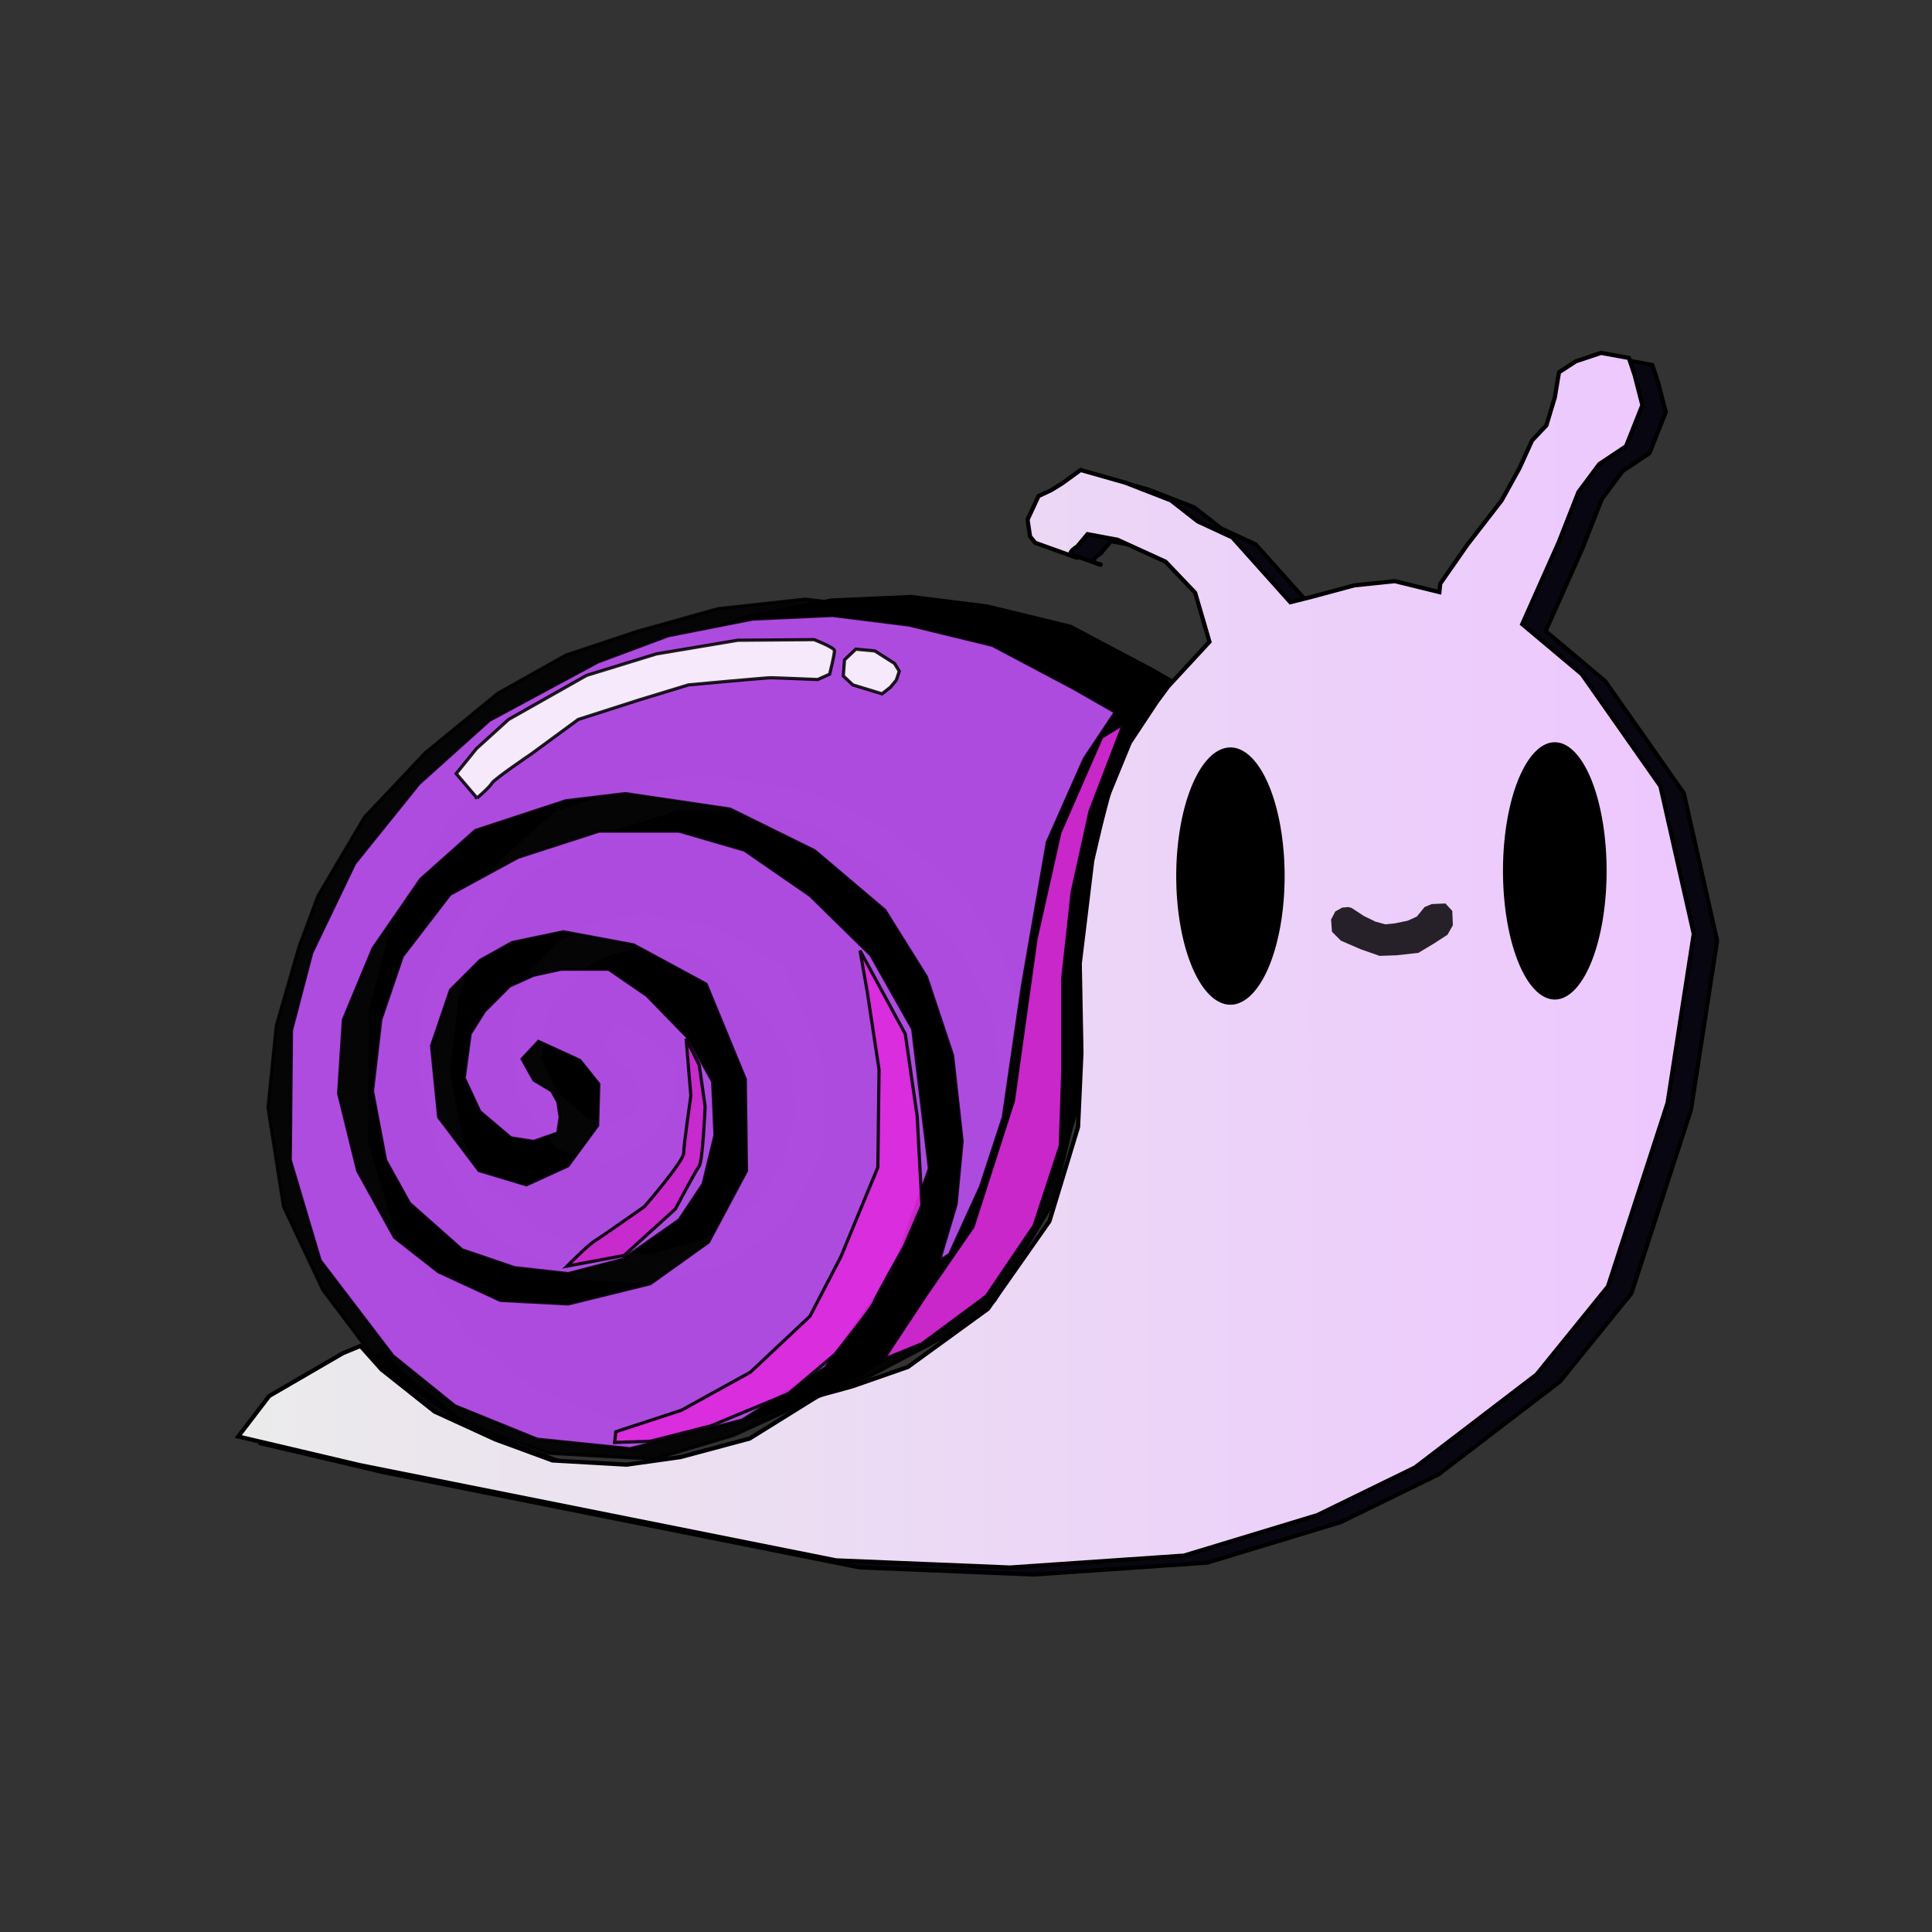 <?xml version="1.0" encoding="UTF-8" standalone="no"?>
<!-- Created with Inkscape (http://www.inkscape.org/) -->

<svg
   version="1.1"
   id="svg16636"
   width="600"
   height="600"
   viewBox="0 0 600 600"
   sodipodi:docname="SNAIL_4.svg"
   inkscape:version="1.2.1 (9c6d41e410, 2022-07-14)"
   xmlns:inkscape="http://www.inkscape.org/namespaces/inkscape"
   xmlns:sodipodi="http://sodipodi.sourceforge.net/DTD/sodipodi-0.dtd"
   xmlns:xlink="http://www.w3.org/1999/xlink"
   xmlns="http://www.w3.org/2000/svg"
   xmlns:svg="http://www.w3.org/2000/svg">
  <rect x="0" y="0" width="600" height="600" fill="#333333" stroke="none"/>
  <defs
     id="defs16640">
    <linearGradient
       inkscape:collect="always"
       id="linearGradient24442">
      <stop
         style="stop-color:#ebebeb;stop-opacity:1;"
         offset="0"
         id="stop24438" />
      <stop
         style="stop-color:#edc7ff;stop-opacity:1;"
         offset="1"
         id="stop24440" />
    </linearGradient>
    <linearGradient
       inkscape:collect="always"
       xlink:href="#linearGradient24442"
       id="linearGradient24444"
       x1="72.856"
       y1="298.193"
       x2="526.679"
       y2="298.193"
       gradientUnits="userSpaceOnUse" />
  </defs>
  <sodipodi:namedview
     id="namedview16638"
     pagecolor="#ffffff"
     bordercolor="#000000"
     borderopacity="0.25"
     inkscape:showpageshadow="2"
     inkscape:pageopacity="0.0"
     inkscape:pagecheckerboard="0"
     inkscape:deskcolor="#d1d1d1"
     showgrid="false"
     inkscape:zoom="1.3516667"
     inkscape:cx="255.98027"
     inkscape:cy="348.08877"
     inkscape:window-width="1920"
     inkscape:window-height="1001"
     inkscape:window-x="-9"
     inkscape:window-y="-9"
     inkscape:window-maximized="1"
     inkscape:current-layer="g18861" />
  <g
     inkscape:groupmode="layer"
     inkscape:label="Image"
     id="g16642">
    <g
       id="g18861"
       style="stroke-width:1;stroke-dasharray:none">
      <path
         style="opacity:1;fill:#000000;fill-opacity:1;stroke:#000000;stroke-width:0.8;stroke-dasharray:none;stroke-opacity:1"
         d="m 370.569,215.103 -9.618,14.427 -11.467,25.894 -7.768,44.76 -5.919,40.691 -7.028,21.455 -9.618,21.085 -2.959,1.85 5.179,-17.386 1.85,-19.605 -2.959,-26.634 -8.138,-24.414 -12.947,-20.715 -21.825,-18.496 -26.264,-12.947 -32.552,-4.809 -18.496,2.219 -28.113,9.248 -17.016,15.166 -14.797,21.455 -9.248,22.195 -1.48,22.935 5.919,24.044 11.467,20.715 13.687,10.727 19.236,8.878 21.085,1.11 25.524,-6.289 18.126,-12.947 11.837,-22.195 -0.37,-28.483 -12.207,-29.593 -22.565,-12.207 -21.825,-4.069 -15.906,3.329 -9.988,5.549 -9.248,9.248 -5.919,17.386 2.219,22.195 12.577,16.646 14.797,4.439 12.947,-5.919 9.248,-12.577 0.37,-12.947 -5.919,-7.398 -12.947,-5.919 -5.179,5.549 3.699,6.658 5.549,3.329 1.85,3.329 0.74,4.809 -0.74,4.809 -7.398,2.589 -7.028,-1.11 -9.618,-8.138 -4.809,-10.358 1.85,-13.687 4.439,-7.028 7.768,-7.768 7.398,-3.329 8.508,-1.85 h 14.797 l 11.837,8.138 12.947,13.317 7.398,13.317 0.74,16.646 -3.699,15.166 -7.398,11.097 -17.386,12.207 -17.016,4.439 -16.646,-1.85 -16.276,-5.549 -16.276,-14.427 -7.398,-13.317 -4.069,-21.455 2.589,-22.195 6.658,-19.605 14.797,-19.236 21.085,-11.467 25.154,-8.138 h 24.784 l 20.345,5.919 20.345,14.057 18.866,18.496 12.947,22.935 5.179,43.28 -11.467,32.552 -20.715,29.223 -25.894,16.276 -34.772,8.878 -28.853,-2.959 -25.524,-10.358 -19.236,-15.536 -22.565,-29.593 -9.248,-31.073 0.37,-40.321 6.289,-24.044 13.317,-27.744 19.975,-24.784 21.825,-19.605 33.662,-18.126 21.825,-8.138 26.264,-5.179 24.784,-1.11 23.674,2.959 25.894,6.289 25.154,13.317 z"
         id="path18495-9" />
      <path
         style="fill:#080711;fill-opacity:1;stroke:#000000;stroke-width:1.3;stroke-dasharray:none;stroke-opacity:1"
         d="m 113.796,422.399 -22.935,13.317 -9.618,12.577 37.731,8.878 147.965,29.593 54.007,2.219 54.007,-3.699 41.43,-12.577 30.333,-14.797 37.731,-28.853 22.195,-27.374 18.496,-56.967 8.138,-52.528 -10.358,-45.869 -24.414,-34.772 -18.496,-15.536 11.348,-25.485 6.104,-15.536 6.473,-8.693 8.323,-5.549 5.061,-12.758 -2.354,-9.155 -1.831,-5.493 -8.632,-1.569 -7.847,2.616 -5.231,3.4 -1.308,7.847 -2.616,8.632 -4.447,4.708 -3.924,8.632 -5.493,9.94 -10.724,13.863 -8.37,12.032 -0.262,2.616 -13.863,-3.4 -12.555,1.308 -6.801,1.831 -6.801,1.831 -6.278,1.569 -18.011,-20.114 -10.724,-4.97 -8.37,-6.539 -9.416,-3.662 -4.708,-1.831 -13.9,-3.95 -5.755,4.185 -3.4,2.093 -3.924,1.831 -1.569,3.4 -1.831,3.924 0.785,5.231 1.583,1.947 12.912,4.639 c 1.634,-0.213 -5.265,-0.045 0.172,-3.509 l 3.178,-3.802 9.3,1.728 14.909,6.801 9.205,9.652 4.454,15.24 -12.817,13.863 -3.609,4.886 -8.323,12.577 -7.213,17.571 -4.439,19.051 -3.88,31.972 0.523,27.726 -1.046,23.018 -8.893,29.296 -19.095,27.203 -24.849,18.048 -17.264,6.016 -10.463,2.877 -21.449,13.34 -21.449,5.755 -16.74,2.354 -23.018,-1.308 -17.787,-6.539 -18.833,-8.632 -16.479,-13.078 -6.539,-7.324 z"
         id="path16700-4"
         sodipodi:nodetypes="ccccccccccccccccccccccccccccccccccccccccccccccccccccccccccccccccccccccccccccccccc" />
      <path
         style="opacity:1;fill:url(#linearGradient24444);stroke:#000000;stroke-width:1.3;stroke-dasharray:none;stroke-opacity:1;fill-opacity:1"
         d="m 106.535,420.222 -22.935,13.317 -9.618,12.577 37.731,8.878 147.965,29.593 54.007,2.219 54.007,-3.699 41.43,-12.577 30.333,-14.797 37.731,-28.853 22.195,-27.374 18.496,-56.967 8.138,-52.528 -10.358,-45.869 -24.414,-34.772 -18.496,-15.536 11.348,-25.485 6.104,-15.536 6.473,-8.693 8.323,-5.549 5.061,-12.758 -2.354,-9.155 -1.831,-5.493 -8.632,-1.569 -7.847,2.616 -5.231,3.4 -1.308,7.847 -2.616,8.632 -4.447,4.708 -3.924,8.632 -5.493,9.94 -10.724,13.863 -8.37,12.032 -0.262,2.616 -13.863,-3.4 -12.555,1.308 -6.801,1.831 -6.801,1.831 -6.278,1.569 -18.011,-20.114 -10.724,-4.97 -8.37,-6.539 -9.416,-3.662 -4.708,-1.831 -13.9,-3.95 -5.755,4.185 -3.4,2.093 -3.924,1.831 -1.569,3.4 -1.831,3.924 0.785,5.231 1.583,1.947 12.912,4.639 c 1.634,-0.213 -5.265,-0.045 0.172,-3.509 l 3.178,-3.802 9.3,1.728 14.909,6.801 9.205,9.652 4.454,15.24 -12.817,13.863 -3.609,4.886 -8.323,12.577 -7.213,17.571 -4.439,19.051 -3.88,31.972 0.523,27.726 -1.046,23.018 -8.893,29.296 -19.095,27.203 -24.849,18.048 -17.264,6.016 -10.463,2.877 -21.449,13.34 -21.449,5.755 -16.74,2.354 -23.018,-1.308 -17.787,-6.539 -18.833,-8.632 -16.479,-13.078 -6.539,-7.324 z"
         id="path16700"
         sodipodi:nodetypes="ccccccccccccccccccccccccccccccccccccccccccccccccccccccccccccccccccccccccccccccccc" />
      <path
         style="fill:#000000;fill-opacity:1;fill-rule:evenodd;stroke-width:1.154;stroke-dasharray:none"
         id="path16702"
         sodipodi:type="arc"
         sodipodi:cx="382.12085"
         sodipodi:cy="272.0715"
         sodipodi:rx="16.831072"
         sodipodi:ry="39.95068"
         sodipodi:start="0"
         sodipodi:end="6.2824981"
         sodipodi:open="true"
         sodipodi:arc-type="arc"
         d="m 398.952,272.072 a 16.831,39.951 0 0 1 -16.828,39.951 16.831,39.951 0 0 1 -16.834,-39.937 16.831,39.951 0 0 1 16.822,-39.964 16.831,39.951 0 0 1 16.84,39.923" />
      <path
         style="fill:#000000;fill-opacity:1;fill-rule:evenodd;stroke-width:1.128;stroke-dasharray:none"
         id="path16702-1"
         sodipodi:type="arc"
         sodipodi:cx="482.85538"
         sodipodi:cy="270.46179"
         sodipodi:rx="16.091244"
         sodipodi:ry="39.95068"
         sodipodi:start="0"
         sodipodi:end="6.2824981"
         sodipodi:open="true"
         sodipodi:arc-type="arc"
         d="m 498.947,270.462 a 16.091,39.951 0 0 1 -16.088,39.951 16.091,39.951 0 0 1 -16.094,-39.937 16.091,39.951 0 0 1 16.083,-39.964 16.091,39.951 0 0 1 16.1,39.923" />
      <path
         style="opacity:0.837;fill:#000000;fill-opacity:1;stroke-width:1;stroke-dasharray:none"
         d="m 419.76,281.967 c 0.462,0.277 3.792,2.497 3.792,2.497 l 3.607,1.757 3.052,0.832 2.867,-0.277 4.069,-0.832 2.867,-1.295 2.404,-2.959 2.219,-0.925 4.254,-0.185 2.127,2.312 0.185,4.439 -1.665,2.959 -4.439,2.867 -4.624,2.774 -6.751,0.74 -5.271,0.185 -5.826,-2.035 -6.196,-2.682 -2.774,-2.774 -0.277,-3.792 1.295,-2.497 2.127,-1.202 1.942,-0.185 z"
         id="path17174" />
      <path
         style="opacity:0.904;fill:#000000;fill-opacity:1;stroke:#000000;stroke-width:1;stroke-opacity:1;stroke-dasharray:none"
         d="m 352.528,220.838 -36.991,-22.195 -28.853,-8.138 -36.621,-4.439 -27.004,2.959 -25.154,7.028 -22.195,7.398 -21.085,11.837 -22.565,18.496 -18.866,19.975 -14.427,24.414 -5.919,15.906 -7.028,24.414 -2.589,25.524 4.809,30.703 12.207,25.894 18.126,24.044 25.154,17.016 26.634,9.618 32.922,1.85 24.784,-7.398 30.703,-14.057 10.358,-3.699 28.113,-14.797 11.837,-9.248 18.126,-30.333 7.398,-30.333 -0.37,-34.402 3.699,-36.991 7.398,-27.744 z"
         id="path17272" />
      <path
         style="opacity:0.904;fill:#de2bde;fill-opacity:1;stroke:#000000;stroke-width:0.9;stroke-dasharray:none;stroke-opacity:1"
         d="m 348.829,224.908 -10.358,27.004 -5.549,25.154 -2.959,27.004 v 29.593 l -0.74,22.195 -8.138,24.784 -14.797,21.825 -19.975,14.797 -11.837,4.809 12.947,-19.605 14.797,-21.455 12.577,-39.211 7.028,-50.308 7.398,-32.922 12.947,-29.593 z"
         id="path17305" />
      <path
         style="opacity:0.872;fill:#c756ff;fill-opacity:1;stroke:#000000;stroke-width:0.8;stroke-dasharray:none;stroke-opacity:1"
         d="m 346.239,221.208 -9.618,14.427 -11.467,25.894 -7.768,44.76 -5.919,40.691 -7.028,21.455 -9.618,21.085 -2.959,1.85 5.179,-17.386 1.85,-19.605 -2.959,-26.634 -8.138,-24.414 -12.947,-20.715 -21.825,-18.496 -26.264,-12.947 -32.552,-4.809 -18.496,2.219 -28.113,9.248 -17.016,15.166 -14.797,21.455 -9.248,22.195 -1.48,22.935 5.919,24.044 11.467,20.715 13.687,10.727 19.236,8.878 21.085,1.11 25.524,-6.289 18.126,-12.947 11.837,-22.195 -0.37,-28.483 -12.207,-29.593 -22.565,-12.207 -21.825,-4.069 -15.906,3.329 -9.988,5.549 -9.248,9.248 -5.919,17.386 2.219,22.195 12.577,16.646 14.797,4.439 12.947,-5.919 9.248,-12.577 0.37,-12.947 -5.919,-7.398 -12.947,-5.919 -5.179,5.549 3.699,6.658 5.549,3.329 1.85,3.329 0.74,4.809 -0.74,4.809 -7.398,2.589 -7.028,-1.11 -9.618,-8.138 -4.809,-10.358 1.85,-13.687 4.439,-7.028 7.768,-7.768 7.398,-3.329 8.508,-1.85 h 14.797 l 11.837,8.138 12.947,13.317 7.398,13.317 0.74,16.646 -3.699,15.166 -7.398,11.097 -17.386,12.207 -17.016,4.439 -16.646,-1.85 -16.276,-5.549 -16.276,-14.427 -7.398,-13.317 -4.069,-21.455 2.589,-22.195 6.658,-19.605 14.797,-19.236 21.085,-11.467 25.154,-8.138 h 24.784 l 20.345,5.919 20.345,14.057 18.866,18.496 12.947,22.935 5.179,43.28 -11.467,32.552 -20.715,29.223 -25.894,16.276 -34.772,8.878 -28.853,-2.959 -25.524,-10.358 -19.236,-15.536 -22.565,-29.593 -9.248,-31.073 0.37,-40.321 6.289,-24.044 13.317,-27.744 19.975,-24.784 21.825,-19.605 33.662,-18.126 21.825,-8.138 26.264,-5.179 24.784,-1.11 23.674,2.959 25.894,6.289 25.154,13.317 z"
         id="path18495" />
      <path
         style="opacity:0.899;fill:#de2bde;fill-opacity:1;stroke:#000000;stroke-width:1;stroke-dasharray:none;stroke-opacity:1"
         d="m 191.245,444.636 20.345,-6.658 21.455,-11.837 18.496,-17.386 9.618,-18.496 11.467,-27.744 0.37,-30.333 -3.699,-24.414 -2.219,-12.577 14.057,25.894 3.699,25.524 1.48,27.744 -5.549,12.947 c 0,0 -8.878,15.536 -9.248,17.016 -0.37,1.48 -12.207,16.276 -12.207,16.276 l -14.427,12.207 -24.044,9.988 -18.866,4.809 -11.097,0.37 z"
         id="path18497" />
      <path
         style="opacity:0.899;fill:#cb27cb;fill-opacity:0.992;stroke:#000000;stroke-width:1;stroke-dasharray:none;stroke-opacity:1"
         d="m 176.079,393.218 17.756,-3.329 15.906,-14.427 c 0,0 6.289,-11.837 7.398,-13.317 1.11,-1.48 1.85,-18.496 1.85,-18.496 l -1.85,-12.947 -4.069,-8.138 1.48,17.756 c 0,0 -2.219,15.166 -2.219,17.756 0,2.589 -12.207,16.646 -12.207,16.646 0,0 -13.687,9.618 -15.536,10.727 -1.85,1.11 -8.508,7.768 -8.508,7.768 z"
         id="path18499" />
      <path
         style="opacity:0.877;fill:#ffffff;fill-opacity:1;stroke:#000000;stroke-width:1;stroke-dasharray:none;stroke-opacity:1"
         d="m 148.15,247.842 -6.473,-7.583 6.289,-7.768 9.988,-9.063 24.229,-13.687 21.64,-6.658 25.339,-4.254 23.674,-0.185 c 0,0 6.104,2.404 6.289,3.329 0.185,0.925 -1.48,7.398 -1.48,7.398 l -3.699,1.665 c 0,0 -13.132,-0.555 -14.612,-0.555 -1.48,0 -25.524,2.219 -25.524,2.219 l -15.166,4.624 -19.051,6.104 -14.612,10.727 c 0,0 -11.467,7.768 -12.207,9.063 -0.74,1.295 -4.624,4.624 -4.624,4.624 z"
         id="path18501" />
      <path
         style="opacity:0.877;fill:#ffffff;fill-opacity:1;stroke:#000000;stroke-width:1;stroke-dasharray:none;stroke-opacity:1"
         d="m 277.805,206.042 -6.104,-3.884 -5.919,-0.555 -3.514,3.329 -0.37,4.994 2.959,2.774 9.063,2.774 2.589,-2.035 1.85,-2.219 0.925,-2.774 z"
         id="path18503" />
    </g>
  </g>
</svg>

